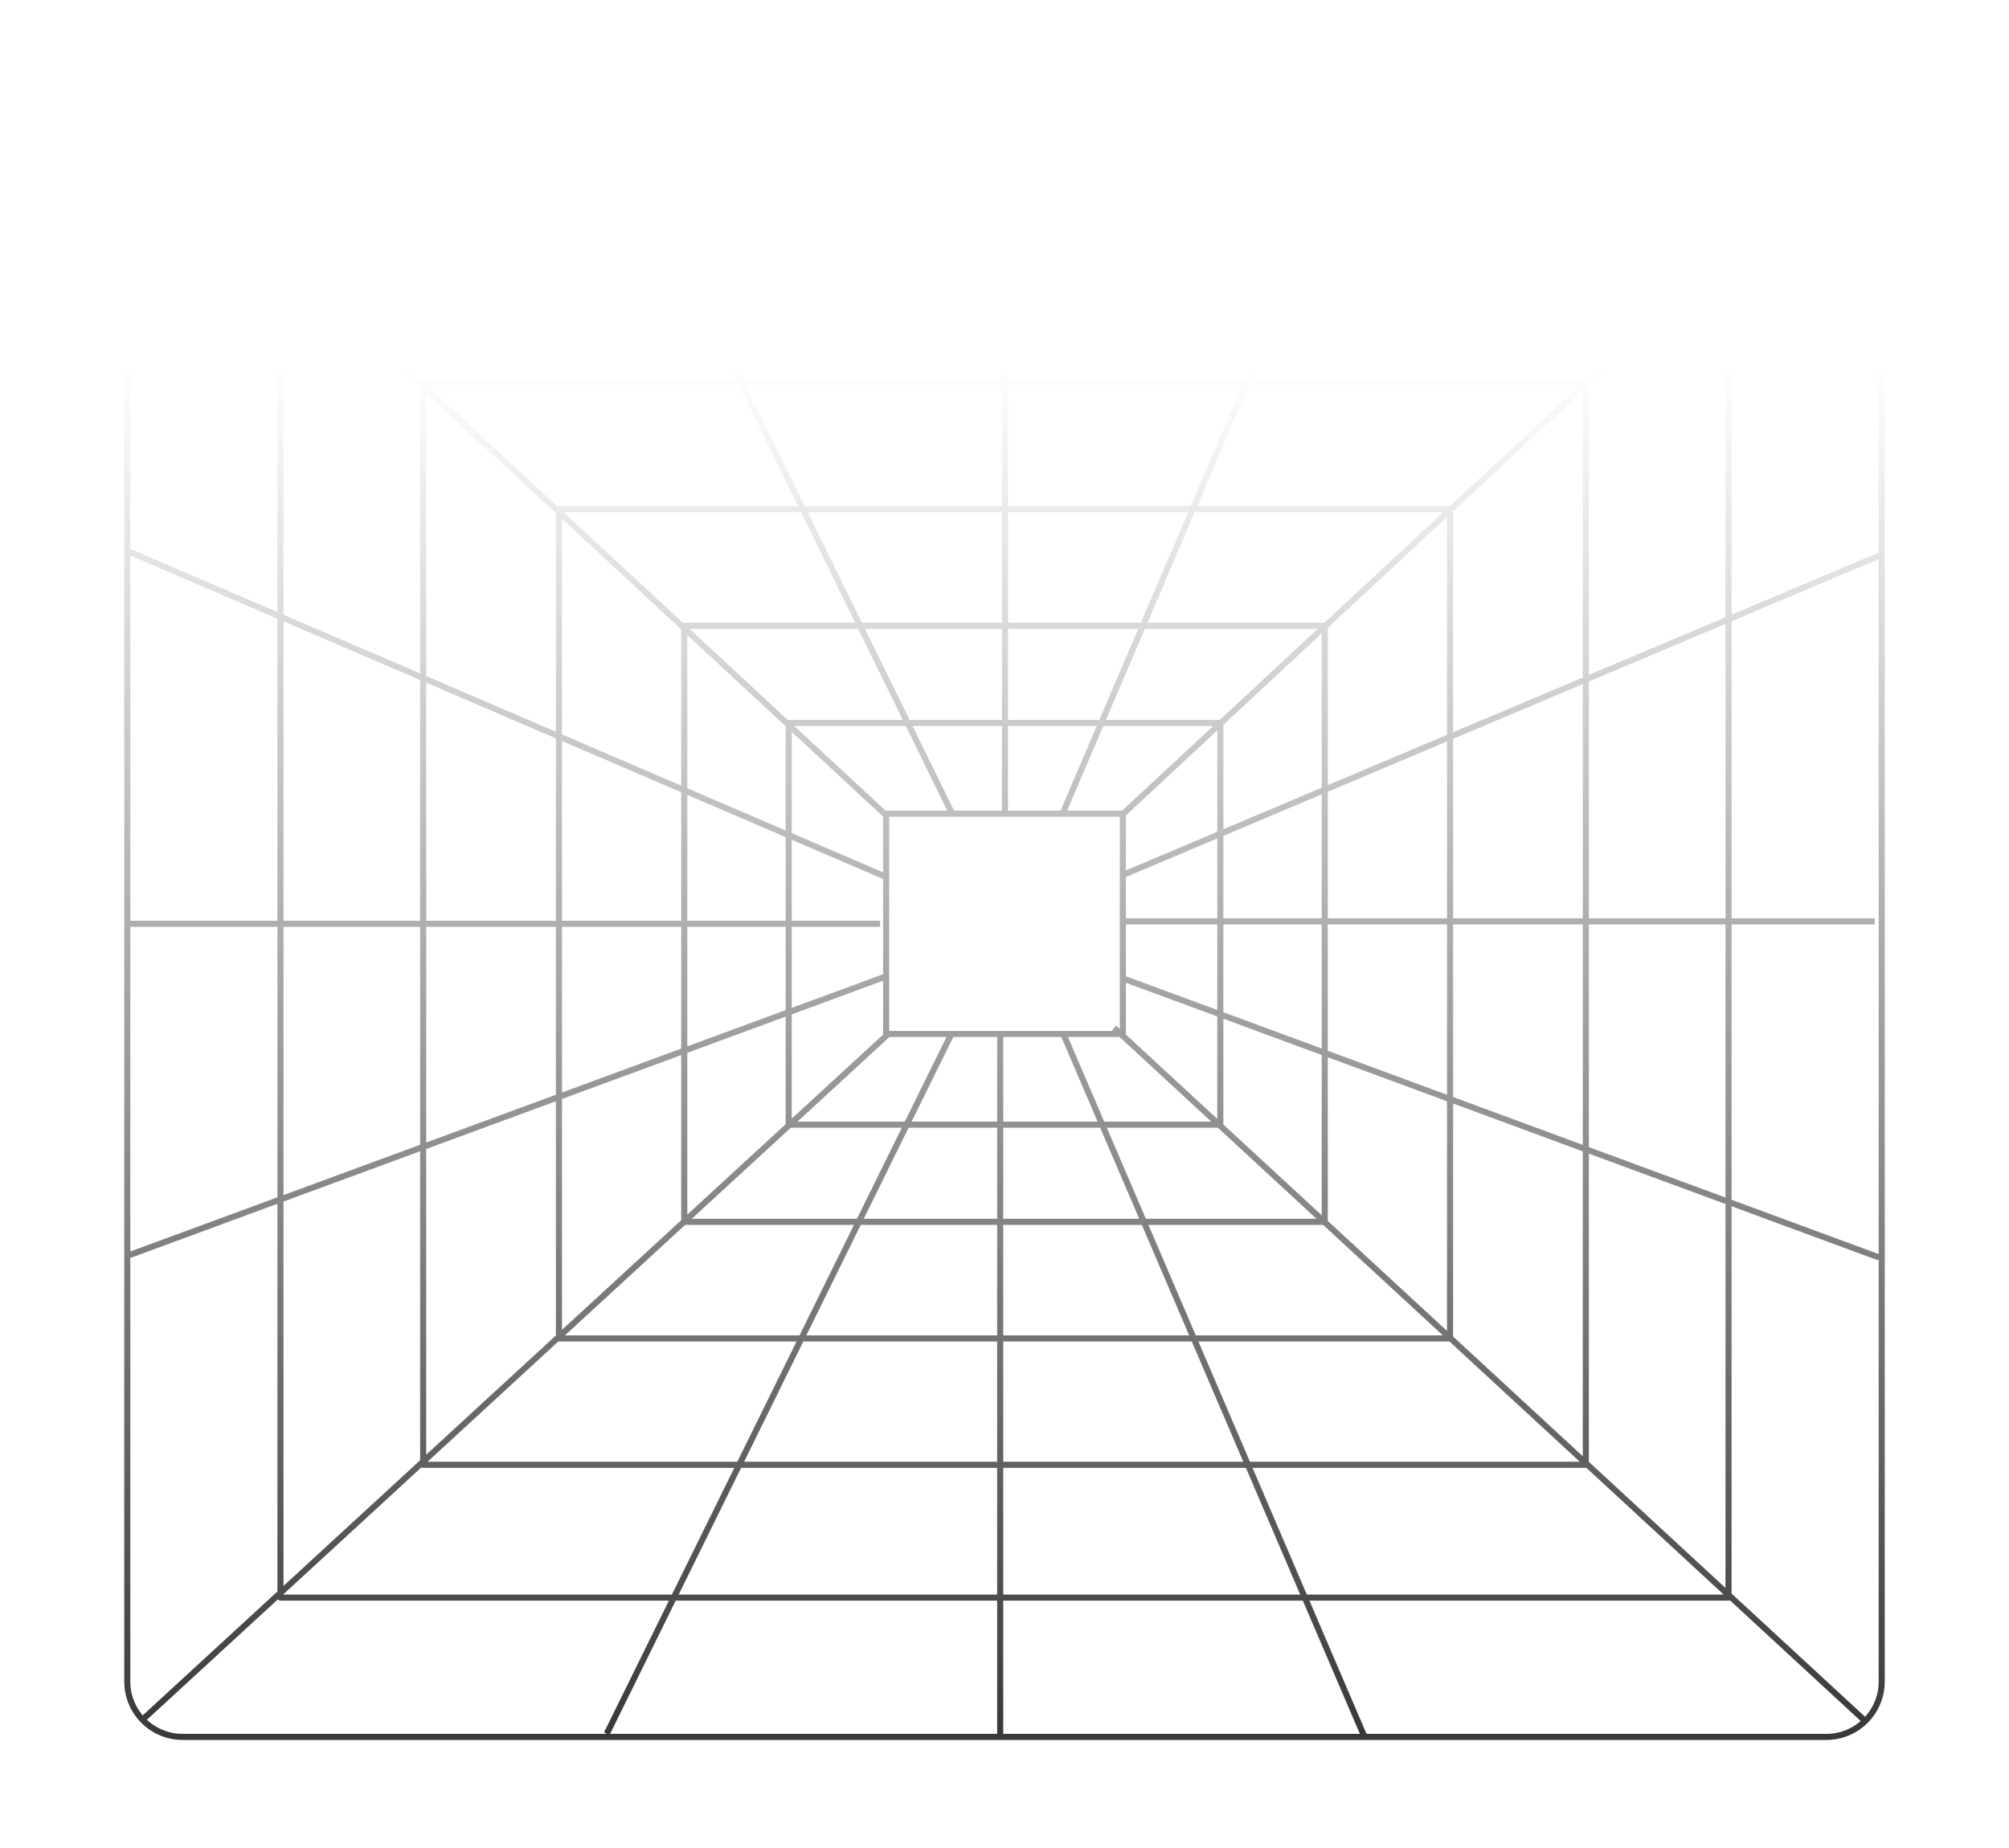 <svg width="363" height="334" fill="none" xmlns="http://www.w3.org/2000/svg"><g clip-path="url(#a)"><mask id="c" style="mask-type:alpha" maskUnits="userSpaceOnUse" x="0" y="0" width="363" height="334"><path fill="url(#b)" d="M0 0h363v334H0z"/></mask><g mask="url(#c)"><path d="M181.586 21.324v125.86m10.528-.439 53.541-125.324m-73.511 125.836L110.361 21.171M337 22.5 202.57 147.403m136.172 19.1H203.357m-.236 10.391 136.407 50.347M337 311 201.312 185.749m1.652-27.662 136.722-57.737M26 23l134.115 124.33M23.472 166.942h135.542m.865 9.586L23 226.948m137.036-68.495L23.157 99.618M25.5 311l135.165-124.3m20.057 127.038V186.773m11.47.22L246.598 314M171.83 186.993l-62.19 126.305m50.475-166.261h42.77v39.809h-42.77v-39.809Zm-17.611-16.391h77.992v72.592h-77.992v-72.592Zm-18.869-17.563h115.73v107.718h-115.73V113.083Zm-22.643-21.076h161.016v149.869H100.992V92.007Zm-24.53-22.831h210.076v195.532H76.462V69.176ZM50.675 45.173h261.65v243.538H50.675V45.173ZM33 313.884h297c5.523 0 10-4.477 10-10V30c0-5.523-4.477-10-10-10H33c-5.523 0-10 4.477-10 10v273.884c0 5.523 4.477 10 10 10Z" stroke="#282828" stroke-width="1.1" stroke-linejoin="round"/></g></g><defs><linearGradient id="b" x1="181.5" y1="65.5" x2="181.5" y2="334" gradientUnits="userSpaceOnUse"><stop stop-color="#D9D9D9" stop-opacity="0"/><stop offset="1" stop-color="#737373"/></linearGradient><clipPath id="a"><path fill="#fff" d="M0 0h363v334H0z"/></clipPath></defs></svg>